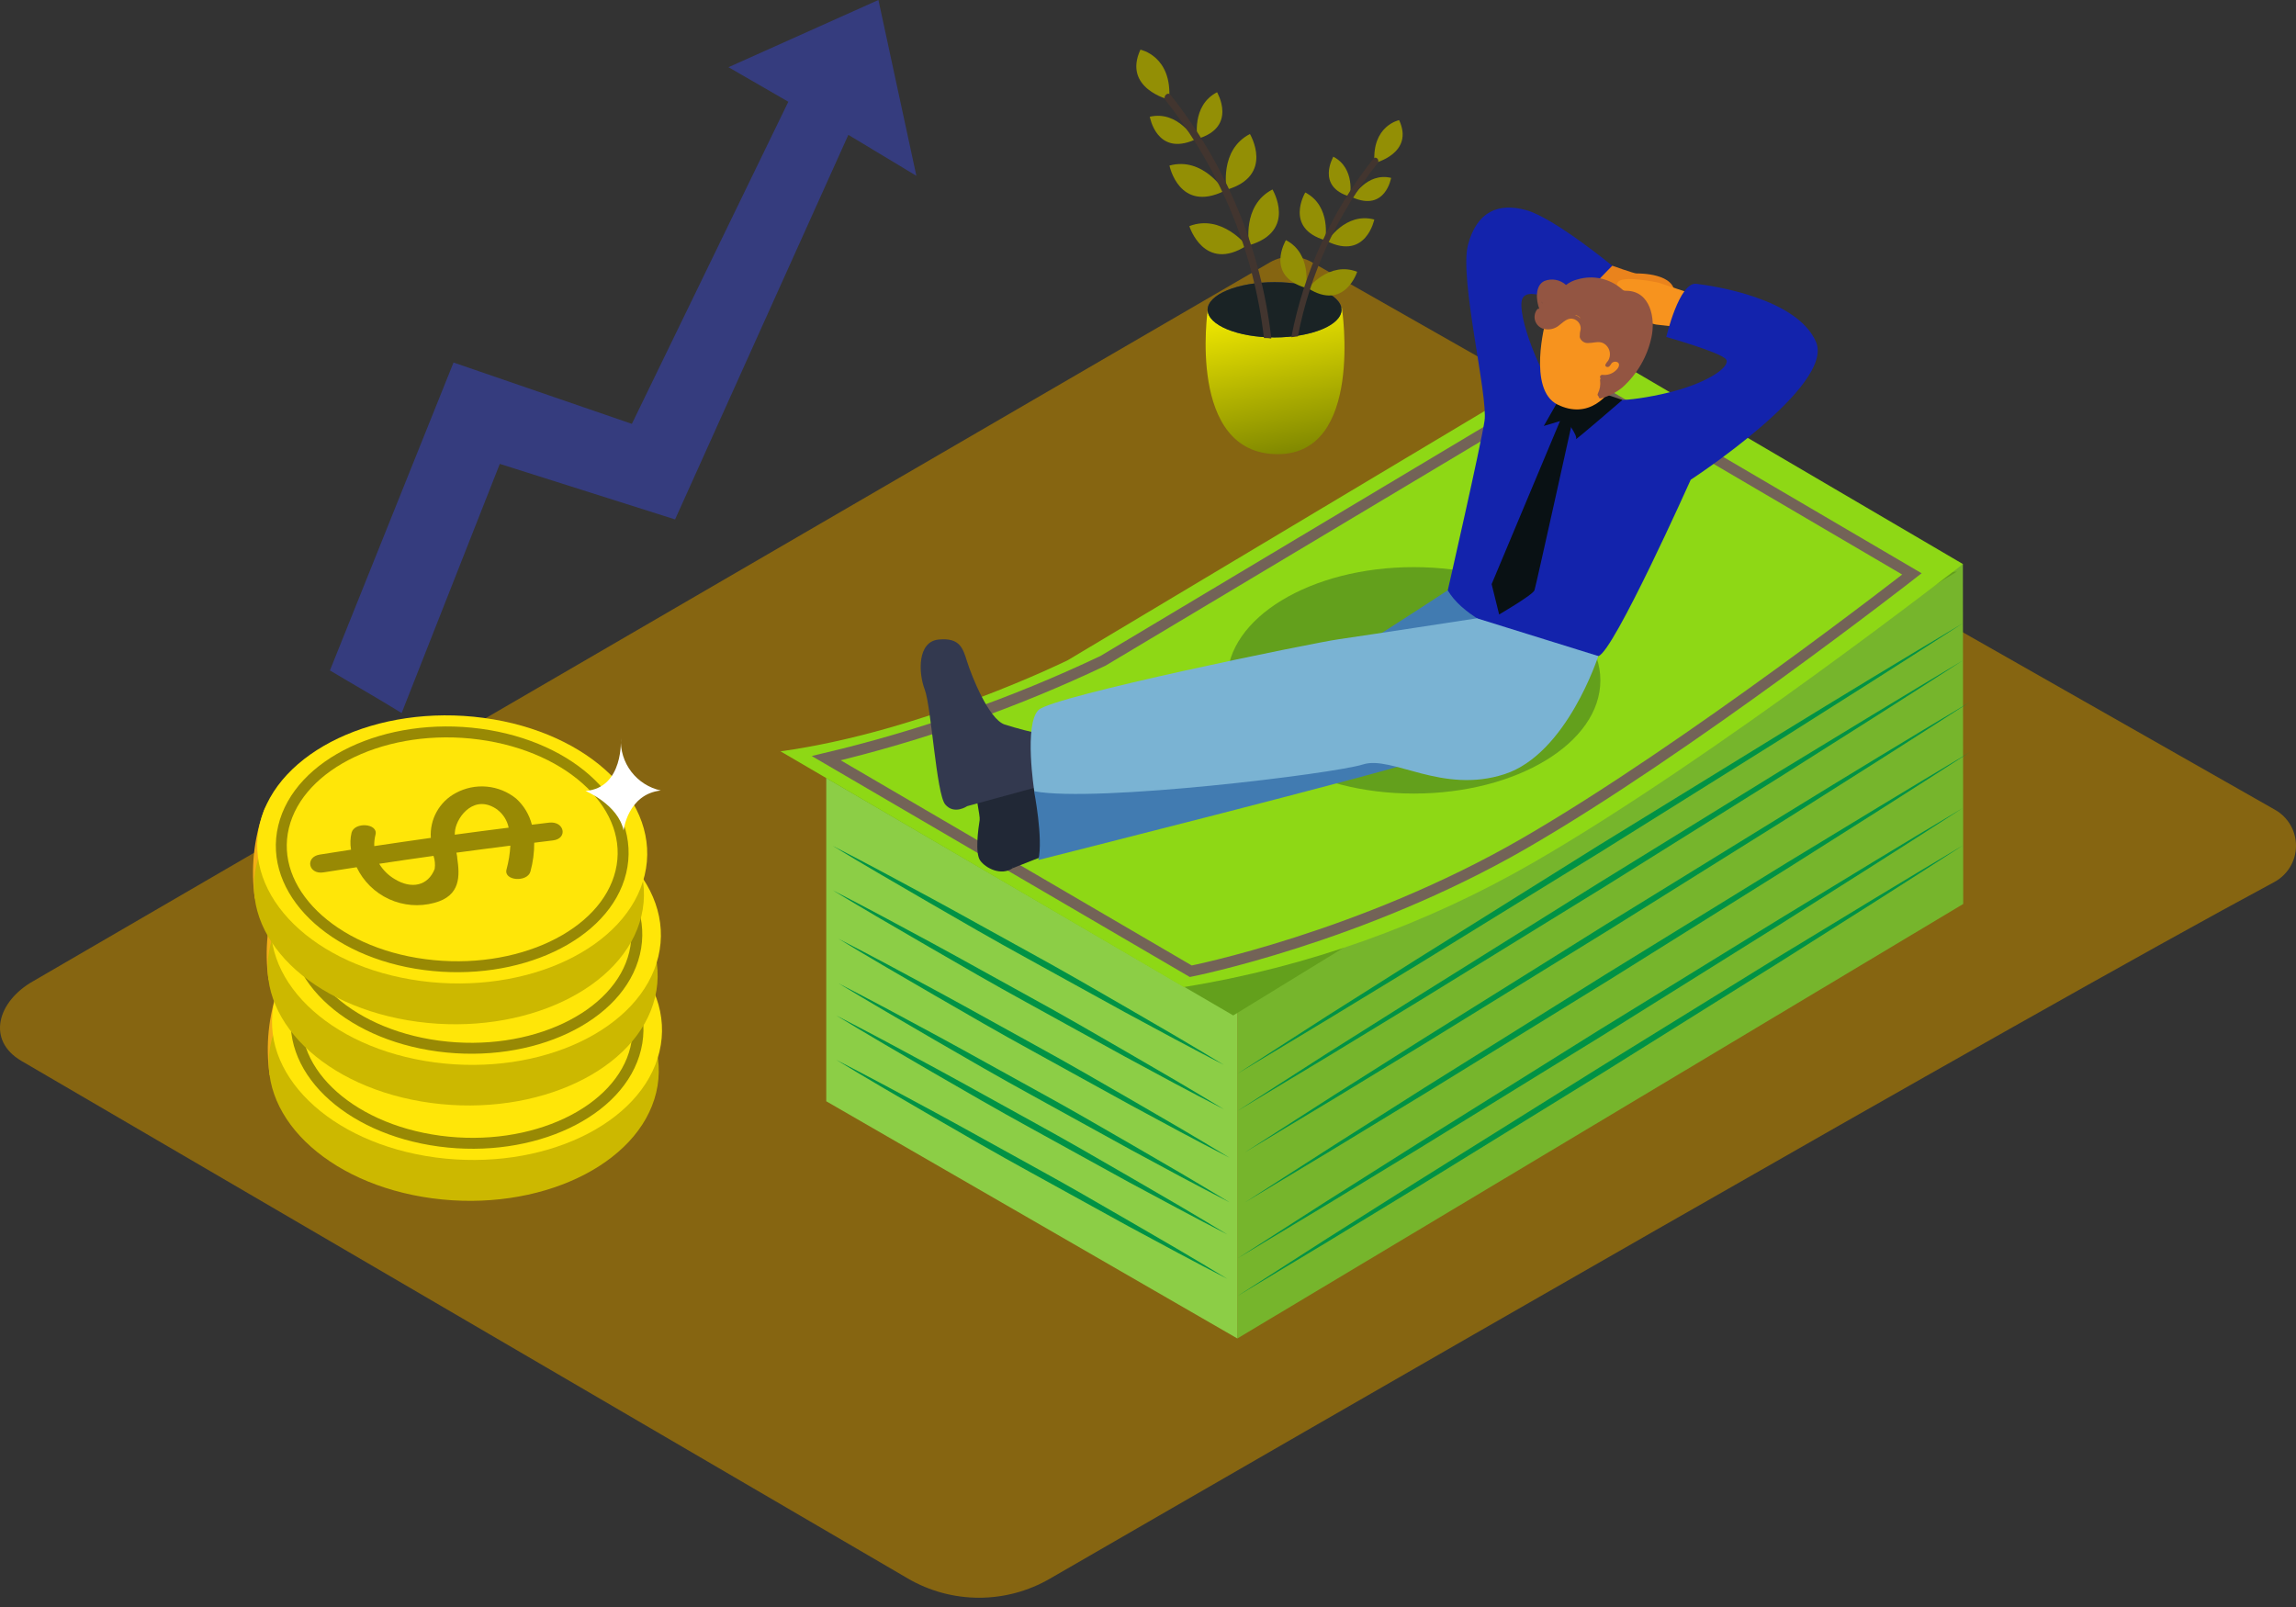 <svg width="210" height="147" viewBox="0 0 210 147" fill="none" xmlns="http://www.w3.org/2000/svg">
<rect x="0" y="0" width="210" height="147" fill="#333333" stroke="none"/>
<path d="M207.996 80.694C184.999 93.036 117.369 132.077 96.042 144.401C94.069 145.548 91.828 146.152 89.546 146.152C87.264 146.152 85.023 145.548 83.05 144.401L1.963 97.049C-1.263 95.165 -0.232 91.605 3.018 89.763L116.171 23.986C116.753 23.656 117.412 23.482 118.081 23.482C118.751 23.482 119.41 23.656 119.992 23.986L208.074 74.07C208.665 74.402 209.155 74.886 209.494 75.473C209.833 76.06 210.008 76.727 210 77.405C209.992 78.082 209.802 78.746 209.449 79.324C209.096 79.903 208.595 80.376 207.996 80.694Z" fill="#866511"/>
<path d="M110.465 28.339C110.465 28.339 108.539 41.504 116.826 41.545C124.786 41.587 122.735 28.178 122.735 28.178C122.735 28.178 116.916 23.169 110.465 28.339Z" fill="url(#paint0_linear)"/>
<path d="M116.576 30.867C119.958 30.867 122.699 29.735 122.699 28.339C122.699 26.943 119.958 25.811 116.576 25.811C113.194 25.811 110.453 26.943 110.453 28.339C110.453 29.735 113.194 30.867 116.576 30.867Z" fill="#112E7C"/>
<path opacity="0.7" d="M116.576 30.867C119.958 30.867 122.699 29.735 122.699 28.339C122.699 26.943 119.958 25.811 116.576 25.811C113.194 25.811 110.453 26.943 110.453 28.339C110.453 29.735 113.194 30.867 116.576 30.867Z" fill="#1F1E00"/>
<path d="M106.935 9.122C106.935 9.122 102.666 8.097 104.306 4.543C104.306 4.543 107.239 5.122 106.935 9.122Z" fill="#938F05"/>
<path d="M109.528 12.7C109.528 12.7 108.932 9.665 111.317 8.437C111.311 8.443 113.213 11.621 109.528 12.7Z" fill="#938F05"/>
<path d="M112.194 17.356C112.194 17.356 111.484 13.725 114.322 12.258C114.322 12.258 116.6 16.062 112.194 17.356Z" fill="#938F05"/>
<path d="M114.257 22.43C114.257 22.43 113.547 18.799 116.385 17.332C116.385 17.332 118.663 21.136 114.257 22.43Z" fill="#938F05"/>
<path d="M109.272 12.783C109.272 12.783 107.764 10.082 105.164 10.678C105.164 10.649 105.761 14.333 109.272 12.783Z" fill="#938F05"/>
<path d="M111.973 17.47C111.973 17.47 110.047 14.31 106.965 15.144C106.959 15.144 107.841 19.491 111.973 17.47Z" fill="#938F05"/>
<path d="M114.018 22.472C114.018 22.472 111.753 19.544 108.783 20.683C108.783 20.713 110.137 24.958 114.018 22.472Z" fill="#938F05"/>
<path d="M115.616 30.921H115.676C115.876 30.916 116.075 30.932 116.272 30.968C116.274 30.948 116.274 30.928 116.272 30.909C115.339 22.787 112.15 15.089 107.066 8.687C106.798 8.353 106.333 8.824 106.595 9.158C111.564 15.428 114.685 22.961 115.604 30.909L115.616 30.921Z" fill="#42352F"/>
<path d="M125.716 14.918C125.716 14.918 129.377 14.041 127.97 10.989C127.976 10.989 125.454 11.489 125.716 14.918Z" fill="#938F05"/>
<path d="M123.474 17.988C123.474 17.988 123.981 15.383 121.948 14.333C121.966 14.339 120.326 17.064 123.474 17.988Z" fill="#938F05"/>
<path d="M121.208 21.977C121.208 21.977 121.805 18.859 119.384 17.607C119.384 17.613 117.422 20.874 121.208 21.977Z" fill="#938F05"/>
<path d="M119.438 26.335C119.438 26.335 120.034 23.217 117.613 21.965C117.613 21.977 115.658 25.227 119.438 26.335Z" fill="#938F05"/>
<path d="M123.713 18.06C123.713 18.06 125.006 15.741 127.236 16.271C127.236 16.253 126.73 19.39 123.713 18.06Z" fill="#938F05"/>
<path d="M121.399 22.078C121.399 22.078 123.051 19.371 125.698 20.081C125.698 20.081 124.941 23.813 121.399 22.078Z" fill="#938F05"/>
<path d="M119.641 26.371C119.641 26.371 121.584 23.861 124.13 24.863C124.136 24.863 122.974 28.482 119.641 26.371Z" fill="#938F05"/>
<path d="M125.603 14.53C121.822 19.284 119.251 24.883 118.109 30.849C118.299 30.819 118.502 30.789 118.705 30.771C119.833 24.984 122.334 19.551 125.997 14.93C126.229 14.649 125.86 14.226 125.603 14.53Z" fill="#42352F"/>
<path d="M179.532 51.592L179.562 82.691L113.172 122.436V88.844L179.532 51.592Z" fill="#76B52C"/>
<path d="M75.573 69.353V100.739L113.172 122.436V88.844L75.573 69.353Z" fill="#8CCE46"/>
<path d="M178.995 52.283L112.796 92.887L75.573 71.178L107.639 58.83" fill="#63A01C"/>
<path d="M71.388 68.727L108.276 90.293C119.557 88.465 130.409 84.594 140.3 78.869C156.804 69.33 179.538 51.598 179.538 51.598L145.63 31.713L97.663 60.392C97.663 60.392 84.409 66.939 71.388 68.727Z" fill="#8ED815"/>
<path d="M75.573 69.354L108.914 88.844C108.914 88.844 124.488 85.768 139.406 77.152C154.323 68.537 174.87 52.498 174.87 52.498L144.235 34.528L100.877 60.452C92.776 64.294 84.296 67.278 75.573 69.354V69.354Z" stroke="#736357" stroke-miterlimit="10"/>
<path d="M129.306 72.591C138.733 72.591 146.376 67.954 146.376 62.235C146.376 56.515 138.733 51.878 129.306 51.878C119.878 51.878 112.236 56.515 112.236 62.235C112.236 67.954 119.878 72.591 129.306 72.591Z" fill="#63A01C"/>
<path d="M24.661 98.348C24.276 95.648 24.556 92.895 25.478 90.329C27.01 86.155 33.694 97.287 33.694 97.287" fill="#F2AE16"/>
<path d="M45.291 85.553C55.009 86.853 61.604 93.304 60.018 99.94C58.432 106.576 49.285 110.917 39.543 109.617C29.801 108.317 23.23 101.866 24.816 95.23C26.402 88.594 35.572 84.253 45.291 85.553Z" fill="#CCB800"/>
<path d="M45.589 81.815C55.307 83.115 61.901 89.566 60.316 96.202C58.73 102.838 49.583 107.178 39.841 105.879C30.099 104.579 23.528 98.128 25.114 91.492C26.7 84.856 35.87 80.515 45.589 81.815Z" fill="#FFE608"/>
<path d="M45.237 83.299C53.757 84.438 59.546 90.085 58.145 95.904C56.744 101.723 48.725 105.521 40.205 104.382C31.684 103.243 25.895 97.597 27.296 91.778C28.697 85.959 36.717 82.161 45.237 83.299Z" stroke="#988904" stroke-miterlimit="10"/>
<path d="M43.042 88.689C42.306 89.079 41.699 89.674 41.293 90.402C40.888 91.13 40.702 91.96 40.759 92.791C39.03 93.034 37.305 93.284 35.584 93.543C35.572 93.191 35.611 92.84 35.697 92.499C35.965 91.456 33.777 91.307 33.509 92.314C33.389 92.825 33.372 93.354 33.461 93.871L30.605 94.318C29.228 94.538 29.556 96.172 30.945 95.945L33.974 95.475C34.587 96.763 35.634 97.795 36.93 98.391C38.227 98.987 39.692 99.109 41.069 98.736C43.52 98.092 43.406 96.244 43.174 94.628C43.174 94.467 43.126 94.306 43.096 94.145C44.738 93.922 46.383 93.708 48.033 93.501C47.993 94.239 47.875 94.97 47.681 95.683C47.401 96.727 49.589 96.876 49.869 95.868C50.104 95.009 50.22 94.123 50.215 93.233L51.92 93.024C53.322 92.863 52.982 91.235 51.581 91.396L50.001 91.587C49.767 90.669 49.27 89.84 48.57 89.202C47.803 88.578 46.868 88.197 45.884 88.105C44.9 88.014 43.911 88.217 43.042 88.689ZM41.117 95.629C40.52 97.168 39.012 97.514 37.456 96.56C36.876 96.217 36.391 95.735 36.043 95.159C37.696 94.908 39.352 94.668 41.009 94.437C41.14 94.82 41.177 95.229 41.117 95.629ZM46.87 90.228C47.391 90.632 47.751 91.209 47.884 91.855C46.238 92.062 44.595 92.277 42.953 92.499C42.956 92.35 42.967 92.2 42.989 92.052C43.203 90.776 44.772 88.755 46.87 90.228Z" fill="#F7931E"/>
<path d="M80.343 0L66.63 6.147L72.103 9.307L57.793 38.773L41.481 33.162L30.176 61.328C32.358 62.634 34.57 63.886 36.735 65.228L45.714 42.434L61.746 47.514L77.594 12.336L83.813 16.08L80.343 0Z" fill="#353C7E"/>
<path d="M92.631 79.412L96.376 77.933L95.225 71.894L91.731 71.154L92.631 79.412Z" fill="#212836"/>
<path d="M147.455 24.302C147.455 24.302 149.44 25.012 149.661 25.012C149.881 25.012 153.375 24.97 153.149 27.021C152.922 29.072 147.455 28.536 147.455 28.536L144.938 25.894" fill="#EA831C"/>
<path d="M154.478 26.783L151.682 25.853C151.682 25.853 148.283 25.119 147.949 25.853C147.615 26.586 148.546 29.013 148.885 29.09L151.461 29.686L154.001 29.979" fill="#F7931E"/>
<path d="M132.418 53.995C132.418 53.995 115.079 65.383 113.38 65.544C111.681 65.705 94.581 72.382 94.581 72.382C94.581 72.382 95.428 76.687 94.975 78.667C94.975 78.667 126.217 70.796 130.152 69.455C134.087 68.113 143.126 59.164 140.819 56.755C138.511 54.346 132.418 53.995 132.418 53.995Z" fill="#417BB1"/>
<path d="M142.446 36.048C141.027 34.707 138.66 28.715 139.239 27.331C139.817 25.948 143.639 28.238 143.639 28.238L147.461 24.308C147.461 24.308 142.136 19.926 139.59 19.223C137.044 18.519 135.077 19.342 134.266 22.4C133.455 25.459 136.12 36.221 135.78 38.499C135.441 40.776 132.418 54.001 132.418 54.001C134.85 58.174 144.801 60.368 146.191 60.017C147.58 59.665 154.639 43.883 154.639 43.883C154.639 43.883 167.834 35.285 166.099 31.278C164.364 27.272 156.714 26.151 155.152 25.96C153.59 25.769 152.403 30.825 152.403 30.825C152.403 30.825 157.406 32.232 157.871 32.876C158.336 33.52 156.136 35.16 151.968 36.06C147.8 36.96 146.876 36.459 146.876 36.459" fill="#1323AC"/>
<path d="M92.632 79.412C92.632 79.412 92.954 76.556 93.18 75.238C93.407 73.921 94.235 66.611 90.92 66.861C87.605 67.112 89.728 74.225 89.603 75.012C89.478 75.799 89.162 78.023 89.65 78.714C90.139 79.406 91.564 80.157 92.632 79.412Z" fill="#212836"/>
<path d="M88.464 73.742C88.464 73.742 87.271 74.559 86.454 73.587C85.638 72.615 85.184 64.673 84.582 63.087C83.98 61.501 83.915 58.687 85.852 58.502C87.79 58.317 88.064 59.271 88.464 60.547C88.863 61.823 90.425 65.77 91.88 66.271C93.09 66.655 94.32 66.971 95.565 67.219L95.231 71.894L88.464 73.742Z" fill="#33394F"/>
<path d="M143.895 38.171C143.895 38.171 140.491 53.577 140.348 53.995C140.205 54.412 137.116 56.207 137.116 56.207L136.43 53.434L142.947 37.885L143.895 38.171Z" fill="#091114"/>
<path d="M148.397 36.579C148.397 36.579 143.949 40.424 144.146 40.156C144.343 39.888 143.198 38.367 143.198 38.367L141.2 38.964L143.484 34.969" fill="#091114"/>
<path d="M141.361 29.418C141.361 29.418 139.68 35.643 142.458 37.008C145.237 38.373 147.186 36.34 148.033 34.48C148.88 32.62 148.516 28.273 144.939 27.826C141.808 27.439 141.361 29.418 141.361 29.418Z" fill="#F7931E"/>
<path d="M140.598 28.297C140.482 28.444 140.405 28.617 140.372 28.802C140.34 28.986 140.354 29.175 140.413 29.353C140.472 29.53 140.575 29.69 140.711 29.818C140.848 29.946 141.014 30.038 141.195 30.086C141.425 30.142 141.664 30.147 141.896 30.1C142.128 30.052 142.347 29.954 142.536 29.812C142.989 29.49 143.395 28.959 144.021 29.215C144.192 29.287 144.338 29.409 144.437 29.566C144.536 29.723 144.584 29.906 144.575 30.092C144.513 30.333 144.483 30.582 144.486 30.831C144.534 31.006 144.645 31.157 144.796 31.256C144.947 31.356 145.129 31.398 145.309 31.374C145.905 31.374 146.37 31.099 146.883 31.559C147.075 31.738 147.2 31.977 147.238 32.237C147.276 32.498 147.224 32.763 147.091 32.989C146.998 33.089 146.918 33.199 146.853 33.318C146.757 33.484 146.948 33.61 147.097 33.562C147.138 33.554 147.176 33.533 147.205 33.502C147.285 33.415 147.355 33.319 147.413 33.216C147.469 33.162 147.538 33.123 147.613 33.102C147.688 33.082 147.767 33.08 147.843 33.097C148.242 33.204 148.075 33.621 147.843 33.836C147.678 34.006 147.477 34.135 147.255 34.213C147.032 34.292 146.795 34.318 146.561 34.289C146.52 34.285 146.48 34.293 146.444 34.313C146.409 34.333 146.38 34.363 146.362 34.4C146.345 34.436 146.339 34.477 146.346 34.517C146.352 34.557 146.371 34.594 146.4 34.623C146.378 34.644 146.363 34.669 146.353 34.697C146.344 34.725 146.341 34.755 146.346 34.784C146.406 35.192 146.339 35.608 146.155 35.977C146.14 36 146.129 36.026 146.124 36.054C146.119 36.081 146.12 36.109 146.126 36.137C146.132 36.164 146.144 36.19 146.16 36.212C146.176 36.235 146.197 36.254 146.221 36.269C146.217 36.296 146.221 36.323 146.231 36.348C146.241 36.373 146.257 36.395 146.278 36.412C146.299 36.429 146.323 36.441 146.35 36.446C146.376 36.452 146.404 36.45 146.429 36.442C147.155 36.248 147.83 35.901 148.409 35.422C149.75 34.212 150.674 32.61 151.05 30.843C151.426 29.138 150.955 26.634 148.773 26.598C148.684 26.605 148.595 26.594 148.51 26.568C148.448 26.538 148.392 26.498 148.343 26.449C147.8 25.971 147.144 25.638 146.437 25.481C145.73 25.325 144.995 25.35 144.301 25.555C143.912 25.645 143.548 25.82 143.234 26.067C142.971 25.828 142.646 25.666 142.296 25.602C141.946 25.538 141.585 25.573 141.254 25.704C140.372 26.127 140.497 27.492 140.789 28.244C140.755 28.234 140.72 28.234 140.686 28.244C140.653 28.253 140.622 28.272 140.598 28.297ZM144.068 28.816H144.128H144.164C144.199 28.842 144.237 28.864 144.277 28.881C144.399 28.93 144.502 29.018 144.569 29.132C144.43 28.992 144.261 28.886 144.074 28.822L144.068 28.816ZM141.004 27.582C141.025 27.651 141.051 27.718 141.081 27.784C141.034 27.731 141.022 27.659 141.004 27.582Z" fill="#935542"/>
<path d="M146.184 60.011C146.184 60.011 143.323 68.954 137.617 70.814C131.911 72.675 127.308 69.079 124.666 69.926C122.025 70.773 100.269 73.438 94.599 72.382C94.599 72.382 93.639 66.229 94.992 64.942C96.346 63.654 120.105 58.806 122.419 58.478C124.732 58.15 135.089 56.559 135.089 56.559" fill="#7AB3D3"/>
<path d="M24.56 89.649C24.175 86.95 24.455 84.197 25.377 81.63C26.909 77.456 33.593 88.588 33.593 88.588" fill="#F2AE16"/>
<path d="M45.189 76.83C54.908 78.13 61.502 84.581 59.916 91.217C58.33 97.853 49.184 102.194 39.441 100.894C29.699 99.594 23.129 93.143 24.715 86.507C26.301 79.871 35.471 75.554 45.189 76.83Z" fill="#CCB800"/>
<path d="M45.487 73.116C55.206 74.416 61.8 80.867 60.214 87.503C58.628 94.139 49.482 98.48 39.74 97.18C29.997 95.88 23.427 89.429 25.013 82.793C26.599 76.157 35.769 71.816 45.487 73.116Z" fill="#FFE608"/>
<path d="M45.129 74.606C53.65 75.745 59.439 81.391 58.038 87.211C56.637 93.03 48.617 96.828 40.097 95.689C31.577 94.55 25.788 88.904 27.189 83.085C28.59 77.266 36.615 73.462 45.129 74.606Z" stroke="#988904" stroke-miterlimit="10"/>
<path d="M42.935 79.99C42.199 80.38 41.591 80.975 41.186 81.703C40.781 82.431 40.595 83.261 40.652 84.092C38.923 84.335 37.198 84.585 35.477 84.844C35.465 84.492 35.504 84.141 35.59 83.8C35.858 82.757 33.67 82.608 33.402 83.615C33.281 84.126 33.265 84.655 33.354 85.171L30.498 85.619C29.121 85.839 29.449 87.473 30.838 87.246L33.867 86.775C34.48 88.064 35.527 89.096 36.823 89.692C38.12 90.288 39.584 90.41 40.962 90.037C43.412 89.393 43.299 87.544 43.066 85.929C43.066 85.768 43.019 85.607 42.989 85.446C44.631 85.223 46.276 85.008 47.926 84.802C47.885 85.54 47.767 86.271 47.574 86.984C47.294 88.027 49.482 88.177 49.762 87.169C49.997 86.31 50.113 85.424 50.108 84.534L51.813 84.325C53.214 84.164 52.874 82.536 51.473 82.697L49.893 82.888C49.66 81.97 49.163 81.141 48.462 80.503C47.696 79.879 46.761 79.497 45.777 79.406C44.793 79.315 43.804 79.518 42.935 79.99ZM41.01 86.93C40.413 88.469 38.905 88.814 37.349 87.861C36.769 87.518 36.283 87.036 35.936 86.459C37.589 86.209 39.245 85.969 40.902 85.738C41.033 86.121 41.07 86.53 41.01 86.93ZM46.763 81.528C47.284 81.933 47.644 82.51 47.777 83.156C46.131 83.363 44.487 83.578 42.846 83.8C42.848 83.65 42.86 83.501 42.882 83.353C43.096 82.077 44.7 80.032 46.763 81.528Z" fill="#F7931E"/>
<path d="M23.307 82.197C22.922 79.497 23.203 76.744 24.124 74.177C25.657 70.004 32.34 81.135 32.34 81.135" fill="#F2AE16"/>
<path d="M43.937 69.401C53.656 70.701 60.25 77.152 58.664 83.788C57.078 90.424 47.932 94.765 38.19 93.465C28.447 92.165 21.877 85.714 23.463 79.078C25.049 72.442 34.219 68.102 43.937 69.401Z" fill="#CCB800"/>
<path d="M44.236 65.669C53.954 66.969 60.549 73.42 58.963 80.056C57.377 86.692 48.231 91.032 38.488 89.733C28.746 88.433 22.175 81.982 23.761 75.346C25.347 68.71 34.517 64.363 44.236 65.669Z" fill="#FFE608"/>
<path d="M43.877 67.153C52.398 68.292 58.187 73.939 56.786 79.758C55.385 85.577 47.359 89.351 38.845 88.236C30.331 87.121 24.536 81.451 25.937 75.632C27.338 69.813 35.363 66.015 43.877 67.153Z" stroke="#988904" stroke-miterlimit="10"/>
<path d="M41.683 72.543C40.948 72.934 40.342 73.529 39.938 74.257C39.533 74.985 39.349 75.815 39.406 76.645C37.677 76.888 35.952 77.138 34.23 77.397C34.219 77.045 34.257 76.694 34.344 76.353C34.612 75.31 32.424 75.161 32.156 76.169C32.035 76.679 32.019 77.208 32.108 77.725L29.252 78.172C27.875 78.392 28.203 80.026 29.592 79.8L32.621 79.329C33.234 80.617 34.281 81.649 35.577 82.245C36.874 82.841 38.338 82.963 39.716 82.59C42.166 81.946 42.053 80.098 41.82 78.482C41.82 78.321 41.773 78.16 41.743 77.999C43.385 77.776 45.03 77.562 46.68 77.355C46.639 78.093 46.521 78.824 46.328 79.537C46.048 80.581 48.236 80.73 48.516 79.722C48.751 78.864 48.867 77.977 48.862 77.087L50.567 76.878C51.968 76.717 51.628 75.089 50.227 75.25L48.647 75.441C48.414 74.523 47.917 73.694 47.216 73.056C46.449 72.431 45.513 72.049 44.528 71.957C43.542 71.866 42.552 72.07 41.683 72.543ZM39.758 79.484C39.161 81.022 37.653 81.368 36.097 80.414C35.517 80.071 35.031 79.589 34.684 79.013C36.337 78.762 37.993 78.522 39.65 78.291C39.78 78.672 39.817 79.079 39.758 79.478V79.484ZM45.511 74.082C46.032 74.486 46.392 75.063 46.525 75.71C44.879 75.916 43.236 76.131 41.594 76.353C41.596 76.204 41.608 76.054 41.63 75.906C41.844 74.624 43.448 72.579 45.511 74.076V74.082Z" fill="#988904"/>
<path d="M56.786 67.541C56.786 67.541 57.078 72.072 53.554 72.353C53.554 72.353 56.535 73.593 57.036 75.966C57.036 75.966 57.406 72.651 60.435 72.311C59.362 72.073 58.408 71.464 57.74 70.592C57.072 69.719 56.734 68.639 56.786 67.541Z" fill="white"/>
<path d="M179.52 57.017C174.053 60.553 168.555 64.035 163.052 67.511L146.501 77.868L129.878 88.111L121.531 93.191L113.183 98.217L121.393 92.928L129.645 87.706L146.197 77.349L162.826 67.124C168.376 63.713 173.939 60.344 179.52 57.017Z" fill="#009245"/>
<path d="M179.52 60.422C174.053 63.958 168.555 67.44 163.052 70.916L146.501 81.272L129.878 91.515L121.531 96.595L113.183 101.622L121.399 96.345L129.657 91.14L146.209 80.783L162.826 70.522C168.394 67.13 173.951 63.749 179.52 60.422Z" fill="#009245"/>
<path d="M180.188 64.208C174.72 67.744 169.223 71.226 163.72 74.702L147.168 85.058L130.546 95.313L122.198 100.393L113.851 105.419L122.067 100.143L130.319 94.92L146.852 84.581L163.481 74.338C169.032 70.922 174.595 67.541 180.188 64.208Z" fill="#009245"/>
<path d="M180.188 68.793C174.72 72.329 169.223 75.811 163.72 79.287L147.168 89.649L130.546 99.893L122.198 104.973L113.851 109.999L122.067 104.722L130.301 99.487L146.852 89.131L163.481 78.887C169.032 75.507 174.595 72.126 180.188 68.793Z" fill="#009245"/>
<path d="M179.52 73.915C174.053 77.45 168.555 80.932 163.052 84.409L146.501 94.765L129.878 105.008L121.531 110.088L113.183 115.114L121.399 109.838L129.651 104.615L146.203 94.258L162.826 84.021C168.382 80.628 173.945 77.242 179.52 73.915Z" fill="#009245"/>
<path d="M179.556 77.319C174.089 80.855 168.591 84.337 163.088 87.813L146.537 98.169L129.908 108.431L121.561 113.511L113.213 118.537L121.429 113.26L129.681 108.037L146.233 97.681L162.826 87.425C168.401 84.033 173.963 80.646 179.556 77.319Z" fill="#009245"/>
<path d="M76.158 77.373C79.198 78.935 82.21 80.557 85.215 82.184C88.219 83.812 91.177 85.482 94.194 87.133C97.211 88.785 100.156 90.49 103.107 92.201L107.537 94.777C109.004 95.653 110.483 96.512 111.938 97.406C110.411 96.631 108.909 95.82 107.394 95.021L102.881 92.589C99.9 90.961 96.918 89.292 93.901 87.64C90.885 85.989 87.939 84.283 84.988 82.572C82.037 80.861 79.079 79.15 76.158 77.373Z" fill="#009245"/>
<path d="M76.158 81.433C79.198 82.995 82.21 84.617 85.215 86.245C88.219 87.872 91.177 89.542 94.194 91.193C97.211 92.845 100.156 94.55 103.107 96.261L107.537 98.837C109.004 99.714 110.483 100.572 111.938 101.466C110.411 100.691 108.909 99.88 107.394 99.082L102.881 96.649C99.9 95.021 96.918 93.352 93.901 91.7C90.885 90.049 87.939 88.343 84.988 86.632C82.037 84.921 79.079 83.21 76.158 81.433Z" fill="#009245"/>
<path d="M76.682 85.869C79.723 87.431 82.734 89.053 85.739 90.681C88.744 92.308 91.701 93.978 94.718 95.629C97.735 97.281 100.681 98.986 103.632 100.697L108.062 103.273C109.529 104.15 111.007 105.008 112.462 105.903C110.936 105.127 109.433 104.317 107.919 103.518L103.405 101.085C100.424 99.457 97.443 97.788 94.426 96.136C91.409 94.485 88.464 92.779 85.513 91.068C82.561 89.357 79.604 87.646 76.682 85.869Z" fill="#009245"/>
<path d="M76.682 89.947C79.723 91.51 82.734 93.131 85.739 94.759C88.744 96.387 91.701 98.056 94.718 99.708C97.735 101.359 100.681 103.064 103.632 104.776L108.062 107.351C109.529 108.228 111.007 109.086 112.462 109.981C110.936 109.206 109.433 108.395 107.919 107.596L103.405 105.163C100.424 103.535 97.443 101.866 94.426 100.214C91.409 98.563 88.464 96.858 85.513 95.147C82.561 93.435 79.604 91.706 76.682 89.947Z" fill="#009245"/>
<path d="M76.48 92.887C79.52 94.449 82.531 96.071 85.536 97.698C88.541 99.326 91.499 100.995 94.516 102.647C97.532 104.299 100.478 106.004 103.429 107.715L107.859 110.291C109.326 111.167 110.805 112.026 112.259 112.92C110.733 112.145 109.23 111.334 107.716 110.535L103.203 108.114C100.221 106.487 97.24 104.817 94.223 103.166C91.206 101.514 88.261 99.809 85.31 98.098C82.358 96.387 79.407 94.663 76.48 92.887Z" fill="#009245"/>
<path d="M76.48 96.947C79.52 98.509 82.531 100.131 85.536 101.759C88.541 103.387 91.499 105.056 94.516 106.708C97.532 108.359 100.478 110.064 103.429 111.776L107.859 114.351C109.326 115.228 110.805 116.086 112.259 116.981C110.733 116.206 109.23 115.395 107.716 114.596L103.203 112.169C100.221 110.541 97.24 108.872 94.223 107.22C91.206 105.569 88.261 103.864 85.31 102.152C82.358 100.441 79.407 98.724 76.48 96.947Z" fill="#009245"/>
<defs>
<linearGradient id="paint0_linear" x1="116.622" y1="25.999" x2="119.897" y2="43.143" gradientUnits="userSpaceOnUse">
<stop stop-color="#FFF500"/>
<stop offset="1" stop-color="#707A00"/>
</linearGradient>
</defs>
</svg>
